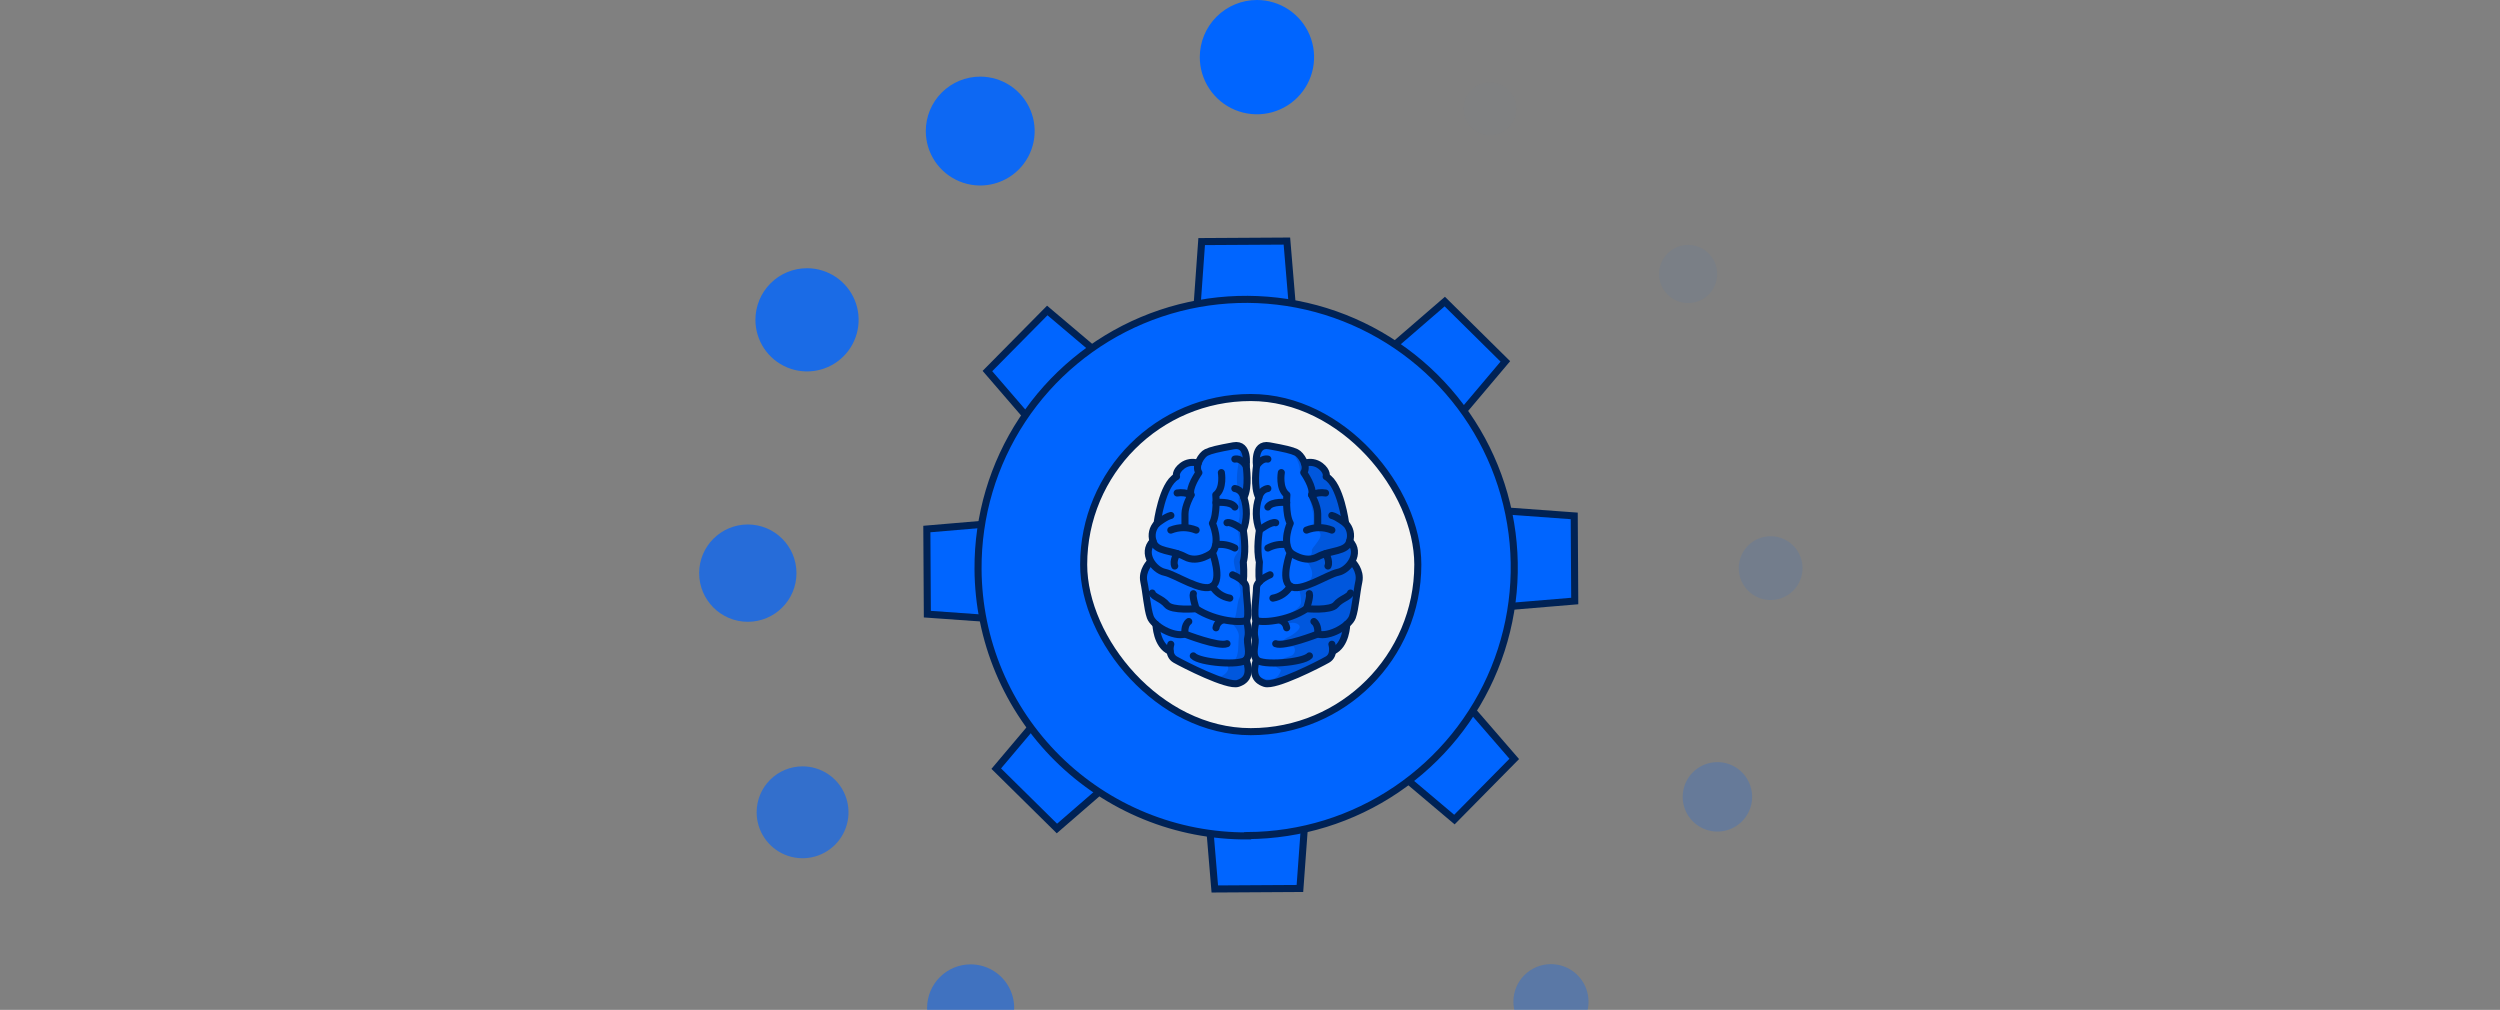 <svg width="354" height="143" viewBox="0 0 354 143" fill="none" xmlns="http://www.w3.org/2000/svg">
<rect x="0" y="0" width="354" height="143" fill="#808080" stroke="none"/>
<g clip-path="url(#clip0_1_1085)">
<path d="M169.89 8.092C169.89 9.693 170.365 11.258 171.254 12.588C172.143 13.919 173.407 14.957 174.886 15.569C176.365 16.181 177.992 16.342 179.561 16.029C181.131 15.717 182.573 14.947 183.705 13.815C184.837 12.683 185.607 11.241 185.92 9.671C186.232 8.101 186.072 6.474 185.459 4.996C184.847 3.517 183.81 2.253 182.479 1.364C181.148 0.475 179.583 0 177.983 0C175.836 0 173.778 0.853 172.26 2.37C170.743 3.888 169.89 5.946 169.89 8.092Z" fill="#0065FF"/>
<path opacity="0.9" d="M131.093 18.559C131.093 20.083 131.545 21.573 132.391 22.84C133.238 24.108 134.442 25.096 135.85 25.679C137.259 26.262 138.808 26.415 140.303 26.118C141.798 25.82 143.172 25.086 144.249 24.008C145.327 22.931 146.061 21.557 146.359 20.062C146.656 18.567 146.503 17.018 145.92 15.609C145.337 14.201 144.349 12.997 143.082 12.15C141.814 11.304 140.324 10.852 138.8 10.852C136.756 10.852 134.795 11.664 133.35 13.109C131.905 14.554 131.093 16.515 131.093 18.559Z" fill="#0065FF"/>
<path opacity="0.8" d="M106.969 45.272C106.966 46.717 107.392 48.132 108.193 49.335C108.994 50.539 110.134 51.477 111.469 52.033C112.804 52.588 114.273 52.735 115.691 52.455C117.11 52.175 118.413 51.48 119.436 50.459C120.46 49.438 121.157 48.136 121.44 46.718C121.723 45.3 121.58 43.831 121.027 42.495C120.475 41.159 119.538 40.017 118.336 39.213C117.134 38.41 115.721 37.981 114.275 37.981C112.34 37.981 110.484 38.748 109.115 40.115C107.745 41.482 106.973 43.337 106.969 45.272Z" fill="#0065FF"/>
<path opacity="0.7" d="M105.89 88.046C109.696 88.046 112.78 84.961 112.78 81.156C112.78 77.351 109.696 74.266 105.89 74.266C102.085 74.266 99 77.351 99 81.156C99 84.961 102.085 88.046 105.89 88.046Z" fill="#0065FF"/>
<path opacity="0.6" d="M107.139 115.021C107.139 116.308 107.52 117.565 108.235 118.635C108.95 119.705 109.966 120.538 111.154 121.031C112.343 121.523 113.651 121.652 114.913 121.401C116.174 121.15 117.333 120.53 118.243 119.621C119.153 118.711 119.772 117.552 120.023 116.29C120.274 115.028 120.146 113.72 119.653 112.532C119.161 111.343 118.327 110.327 117.257 109.613C116.188 108.898 114.93 108.516 113.643 108.516C111.918 108.516 110.264 109.202 109.044 110.422C107.824 111.641 107.139 113.296 107.139 115.021Z" fill="#0065FF"/>
<path opacity="0.5" d="M131.277 142.72C131.277 143.94 131.639 145.132 132.317 146.146C132.994 147.16 133.957 147.95 135.084 148.417C136.21 148.883 137.45 149.006 138.646 148.768C139.842 148.53 140.941 147.943 141.803 147.08C142.665 146.218 143.253 145.119 143.49 143.923C143.728 142.727 143.606 141.488 143.14 140.361C142.673 139.234 141.883 138.271 140.869 137.594C139.855 136.916 138.663 136.555 137.443 136.555C135.808 136.555 134.24 137.204 133.083 138.361C131.927 139.517 131.277 141.085 131.277 142.72Z" fill="#0065FF"/>
<path opacity="0.3" d="M214.299 141.827C214.296 142.879 214.605 143.909 215.187 144.785C215.77 145.662 216.599 146.346 217.571 146.751C218.542 147.156 219.612 147.263 220.645 147.06C221.677 146.856 222.626 146.351 223.371 145.608C224.117 144.865 224.625 143.917 224.831 142.885C225.038 141.853 224.933 140.783 224.531 139.811C224.129 138.838 223.448 138.007 222.573 137.421C221.698 136.836 220.669 136.524 219.617 136.524C218.919 136.522 218.228 136.658 217.583 136.923C216.938 137.189 216.351 137.579 215.857 138.072C215.363 138.564 214.971 139.15 214.704 139.794C214.436 140.438 214.299 141.129 214.299 141.827Z" fill="#0065FF"/>
<path opacity="0.2" d="M238.268 112.817C238.265 113.79 238.551 114.742 239.089 115.553C239.627 116.363 240.394 116.996 241.293 117.371C242.191 117.745 243.18 117.845 244.135 117.657C245.09 117.469 245.967 117.002 246.656 116.315C247.346 115.628 247.816 114.751 248.007 113.797C248.198 112.843 248.101 111.853 247.729 110.954C247.358 110.055 246.727 109.286 245.918 108.745C245.109 108.204 244.158 107.915 243.185 107.915C241.884 107.915 240.635 108.431 239.713 109.35C238.792 110.269 238.272 111.515 238.268 112.817Z" fill="#0065FF"/>
<path opacity="0.1" d="M246.206 80.447C246.206 81.341 246.471 82.214 246.967 82.956C247.464 83.699 248.169 84.278 248.994 84.62C249.82 84.962 250.728 85.051 251.604 84.877C252.48 84.703 253.285 84.272 253.916 83.641C254.548 83.009 254.978 82.204 255.152 81.328C255.327 80.452 255.237 79.544 254.895 78.719C254.553 77.894 253.975 77.188 253.232 76.692C252.489 76.196 251.616 75.931 250.723 75.931C249.525 75.931 248.376 76.407 247.529 77.254C246.682 78.101 246.206 79.249 246.206 80.447Z" fill="#0065FF"/>
<path opacity="0.05" d="M239.039 42.913C241.312 42.913 243.154 41.071 243.154 38.797C243.154 36.525 241.312 34.682 239.039 34.682C236.766 34.682 234.923 36.525 234.923 38.797C234.923 41.071 236.766 42.913 239.039 42.913Z" fill="#0065FF"/>
<path opacity="0.01" d="M207.254 15.399C207.254 16.137 207.473 16.858 207.883 17.471C208.293 18.085 208.876 18.563 209.557 18.845C210.239 19.128 210.989 19.201 211.712 19.058C212.436 18.914 213.101 18.558 213.622 18.037C214.144 17.515 214.499 16.85 214.643 16.127C214.787 15.403 214.713 14.653 214.431 13.972C214.149 13.29 213.671 12.707 213.057 12.297C212.444 11.887 211.722 11.669 210.985 11.669C210.494 11.667 210.008 11.762 209.555 11.948C209.101 12.135 208.689 12.41 208.342 12.757C207.996 13.104 207.721 13.516 207.534 13.969C207.347 14.423 207.252 14.909 207.254 15.399Z" fill="#0065FF"/>
<path d="M183.004 43.464L169.487 43.55L170.155 34.208L182.224 34.136L183.004 43.464Z" fill="#0065FF" stroke="#002255"/>
<path d="M213.156 51.175L207.113 58.331L197.493 48.826L204.58 42.7L213.156 51.175Z" fill="#0065FF" stroke="#002255"/>
<path d="M213.654 85.884L213.569 72.368L222.911 73.051L222.983 85.105L213.654 85.884Z" fill="#0065FF" stroke="#002255"/>
<path d="M205.944 116.051L198.788 110.009L208.294 100.389L214.419 107.461L205.944 116.051Z" fill="#0065FF" stroke="#002255"/>
<path d="M172.015 125.879L171.235 116.55L184.751 116.465L184.069 125.807L172.015 125.879Z" fill="#0065FF" stroke="#002255"/>
<path d="M141.068 108.839L147.11 101.683L156.73 111.189L149.658 117.315L141.068 108.839Z" fill="#0065FF" stroke="#002255"/>
<path d="M131.241 74.91L140.569 74.116L140.654 87.632L131.312 86.964L131.241 74.91Z" fill="#0065FF" stroke="#002255"/>
<path d="M148.294 43.963L155.436 50.005L145.93 59.625L139.819 52.539L148.294 43.963Z" fill="#0065FF" stroke="#002255"/>
<path d="M176.564 98.419C180.126 98.401 183.603 97.328 186.555 95.335C189.507 93.341 191.802 90.518 193.15 87.221C194.498 83.924 194.839 80.302 194.13 76.811C193.421 73.321 191.693 70.119 189.164 67.61C186.636 65.101 183.421 63.398 179.925 62.715C176.429 62.032 172.809 62.401 169.523 63.775C166.236 65.148 163.431 67.465 161.461 70.433C159.49 73.4 158.443 76.885 158.453 80.446C158.459 82.817 158.932 85.162 159.846 87.349C160.76 89.536 162.097 91.521 163.779 93.191C165.462 94.86 167.457 96.182 169.651 97.079C171.845 97.976 174.194 98.432 176.564 98.419ZM160.641 80.446C160.623 77.319 161.533 74.255 163.255 71.645C164.978 69.034 167.436 66.992 170.319 65.779C173.201 64.565 176.379 64.233 179.451 64.825C182.522 65.418 185.349 66.907 187.573 69.106C189.798 71.305 191.321 74.114 191.949 77.178C192.577 80.242 192.283 83.424 191.103 86.321C189.922 89.217 187.91 91.699 185.319 93.452C182.729 95.205 179.677 96.151 176.549 96.169C172.356 96.189 168.326 94.546 165.343 91.598C162.361 88.65 160.67 84.639 160.641 80.446ZM176.564 98.373C180.128 98.355 183.606 97.28 186.559 95.285C189.512 93.29 191.808 90.464 193.154 87.164C194.501 83.865 194.84 80.24 194.126 76.748C193.413 73.256 191.68 70.054 189.148 67.547C186.615 65.04 183.395 63.341 179.896 62.663C176.397 61.986 172.776 62.361 169.491 63.742C166.205 65.123 163.403 67.447 161.438 70.42C159.473 73.393 158.434 76.883 158.453 80.446C158.459 82.817 158.932 85.162 159.846 87.349C160.76 89.536 162.097 91.521 163.779 93.191C165.462 94.86 167.457 96.182 169.651 97.079C171.845 97.976 174.194 98.432 176.564 98.419V98.373ZM160.641 80.446C160.623 77.319 161.533 74.255 163.255 71.645C164.978 69.034 167.436 66.992 170.319 65.779C173.201 64.565 176.379 64.233 179.451 64.825C182.522 65.418 185.349 66.907 187.573 69.106C189.798 71.305 191.321 74.114 191.949 77.178C192.577 80.242 192.283 83.424 191.103 86.321C189.922 89.217 187.91 91.699 185.319 93.452C182.729 95.205 179.677 96.151 176.549 96.169C172.356 96.189 168.326 94.546 165.343 91.598C162.361 88.65 160.67 84.639 160.641 80.446ZM176.564 98.373C180.128 98.355 183.606 97.28 186.559 95.285C189.512 93.29 191.808 90.464 193.154 87.164C194.501 83.865 194.84 80.24 194.126 76.748C193.413 73.256 191.68 70.054 189.148 67.547C186.615 65.04 183.395 63.341 179.896 62.663C176.397 61.986 172.776 62.361 169.491 63.742C166.205 65.123 163.403 67.447 161.438 70.42C159.473 73.393 158.434 76.883 158.453 80.446C158.459 82.817 158.932 85.162 159.846 87.349C160.76 89.536 162.097 91.521 163.779 93.191C165.462 94.86 167.457 96.182 169.651 97.079C171.845 97.976 174.194 98.432 176.564 98.419V98.373ZM160.641 80.446C160.623 77.319 161.533 74.255 163.255 71.645C164.978 69.034 167.436 66.992 170.319 65.779C173.201 64.565 176.379 64.233 179.451 64.825C182.522 65.418 185.349 66.907 187.573 69.106C189.798 71.305 191.321 74.114 191.949 77.178C192.577 80.242 192.283 83.424 191.103 86.321C189.922 89.217 187.91 91.699 185.319 93.452C182.729 95.205 179.677 96.151 176.549 96.169C172.356 96.189 168.326 94.546 165.343 91.598C162.361 88.65 160.67 84.639 160.641 80.446ZM176.672 118.319C184.181 118.276 191.509 116.008 197.729 111.8C203.949 107.592 208.781 101.634 211.615 94.68C214.448 87.725 215.156 80.087 213.648 72.731C212.14 65.374 208.484 58.63 203.143 53.351C197.802 48.073 191.015 44.497 183.641 43.075C176.268 41.654 168.638 42.452 161.717 45.367C154.797 48.282 148.896 53.184 144.762 59.453C140.628 65.722 138.445 73.076 138.491 80.585C138.515 85.573 139.522 90.508 141.455 95.107C143.387 99.706 146.207 103.879 149.752 107.388C153.298 110.896 157.501 113.672 162.12 115.555C166.739 117.439 171.684 118.394 176.672 118.366V118.319ZM155.647 80.477C155.623 76.362 156.819 72.331 159.086 68.896C161.352 65.46 164.586 62.774 168.379 61.176C172.172 59.579 176.354 59.142 180.395 59.921C184.436 60.7 188.156 62.66 191.083 65.553C194.01 68.446 196.014 72.142 196.841 76.174C197.668 80.205 197.281 84.392 195.728 88.203C194.176 92.015 191.528 95.281 188.12 97.588C184.711 99.894 180.695 101.139 176.58 101.163C171.071 101.188 165.777 99.031 161.854 95.163C157.932 91.295 155.7 86.032 155.647 80.523V80.477ZM158.453 80.477C158.468 84.04 159.539 87.518 161.53 90.472C163.521 93.426 166.343 95.724 169.64 97.074C172.937 98.425 176.56 98.768 180.051 98.06C183.543 97.353 186.746 95.626 189.257 93.098C191.767 90.57 193.472 87.355 194.156 83.859C194.84 80.362 194.472 76.742 193.099 73.455C191.725 70.167 189.409 67.361 186.441 65.39C183.473 63.419 179.988 62.372 176.426 62.381C171.648 62.397 167.072 64.309 163.702 67.696C160.332 71.083 158.444 75.669 158.453 80.446V80.477ZM160.641 80.477C160.623 77.349 161.533 74.286 163.255 71.675C164.978 69.065 167.436 67.023 170.319 65.809C173.201 64.596 176.379 64.264 179.451 64.856C182.522 65.448 185.349 66.938 187.573 69.137C189.798 71.336 191.321 74.145 191.949 77.209C192.577 80.273 192.283 83.455 191.103 86.352C189.922 89.248 187.91 91.73 185.319 93.483C182.729 95.236 179.677 96.181 176.549 96.2C174.47 96.21 172.409 95.811 170.485 95.024C168.56 94.238 166.81 93.081 165.332 91.618C163.855 90.155 162.681 88.415 161.876 86.499C161.071 84.582 160.651 82.525 160.641 80.446V80.477ZM176.564 98.404C180.127 98.386 183.604 97.312 186.556 95.318C189.509 93.324 191.804 90.5 193.152 87.202C194.499 83.904 194.839 80.281 194.129 76.79C193.418 73.299 191.689 70.097 189.159 67.589C186.629 65.081 183.412 63.379 179.915 62.698C176.418 62.017 172.798 62.388 169.512 63.764C166.226 65.14 163.421 67.459 161.453 70.428C159.484 73.398 158.44 76.884 158.453 80.446C158.459 82.817 158.932 85.162 159.846 87.349C160.76 89.536 162.097 91.521 163.779 93.191C165.462 94.86 167.457 96.182 169.651 97.079C171.845 97.976 174.194 98.432 176.564 98.419V98.404ZM160.641 80.446C160.623 77.319 161.533 74.255 163.255 71.645C164.978 69.034 167.436 66.992 170.319 65.779C173.201 64.565 176.379 64.233 179.451 64.825C182.522 65.418 185.349 66.907 187.573 69.106C189.798 71.305 191.321 74.114 191.949 77.178C192.577 80.242 192.283 83.424 191.103 86.321C189.922 89.217 187.91 91.699 185.319 93.452C182.729 95.205 179.677 96.151 176.549 96.169C172.356 96.189 168.326 94.546 165.343 91.598C162.361 88.65 160.67 84.639 160.641 80.446ZM176.564 98.373C180.128 98.355 183.606 97.28 186.559 95.285C189.512 93.29 191.808 90.464 193.154 87.164C194.501 83.865 194.84 80.24 194.126 76.748C193.413 73.256 191.68 70.054 189.148 67.547C186.615 65.04 183.395 63.341 179.896 62.663C176.397 61.986 172.776 62.361 169.491 63.742C166.205 65.123 163.403 67.447 161.438 70.42C159.473 73.393 158.434 76.883 158.453 80.446C158.459 82.817 158.932 85.162 159.846 87.349C160.76 89.536 162.097 91.521 163.779 93.191C165.462 94.86 167.457 96.182 169.651 97.079C171.845 97.976 174.194 98.432 176.564 98.419V98.373ZM160.641 80.446C160.623 77.319 161.533 74.255 163.255 71.645C164.978 69.034 167.436 66.992 170.319 65.779C173.201 64.565 176.379 64.233 179.451 64.825C182.522 65.418 185.349 66.907 187.573 69.106C189.798 71.305 191.321 74.114 191.949 77.178C192.577 80.242 192.283 83.424 191.103 86.321C189.922 89.217 187.91 91.699 185.319 93.452C182.729 95.205 179.677 96.151 176.549 96.169C172.356 96.189 168.326 94.546 165.343 91.598C162.361 88.65 160.67 84.639 160.641 80.446Z" fill="#0065FF"/>
<path d="M176.564 98.419C180.126 98.401 183.603 97.328 186.555 95.335C189.507 93.341 191.802 90.518 193.15 87.221C194.498 83.924 194.839 80.302 194.13 76.811C193.421 73.321 191.692 70.119 189.164 67.61C186.636 65.101 183.421 63.398 179.925 62.715C176.429 62.032 172.809 62.401 169.523 63.775C166.236 65.148 163.431 67.465 161.461 70.433C159.49 73.4 158.443 76.885 158.453 80.446M176.564 98.419C174.194 98.432 171.845 97.976 169.651 97.079C167.457 96.182 165.462 94.86 163.779 93.191C162.097 91.521 160.76 89.536 159.846 87.349C158.932 85.162 158.459 82.817 158.453 80.446M176.564 98.419V98.373C180.128 98.355 183.606 97.28 186.559 95.285C189.512 93.29 191.808 90.464 193.154 87.164C194.501 83.865 194.84 80.24 194.126 76.748C193.413 73.256 191.68 70.054 189.148 67.547C186.615 65.04 183.395 63.341 179.896 62.663C176.397 61.986 172.776 62.361 169.491 63.742C166.205 65.123 163.403 67.447 161.438 70.42C159.473 73.393 158.434 76.883 158.453 80.446M176.564 98.419V98.404C180.127 98.386 183.604 97.312 186.556 95.318C189.509 93.324 191.804 90.5 193.152 87.202C194.499 83.904 194.839 80.281 194.129 76.79C193.418 73.299 191.689 70.097 189.159 67.589C186.629 65.081 183.412 63.379 179.915 62.698C176.418 62.017 172.798 62.388 169.512 63.764C166.226 65.14 163.421 67.459 161.453 70.428C159.484 73.398 158.44 76.884 158.453 80.446M158.453 80.446C158.444 75.669 160.332 71.083 163.702 67.696C167.072 64.309 171.648 62.397 176.426 62.381C179.988 62.372 183.473 63.419 186.441 65.39C189.409 67.361 191.725 70.167 193.099 73.455C194.472 76.742 194.84 80.362 194.156 83.859C193.472 87.355 191.767 90.57 189.257 93.098C186.746 95.626 183.543 97.353 180.051 98.06C176.56 98.768 172.937 98.425 169.64 97.074C166.343 95.724 163.521 93.426 161.53 90.472C159.539 87.518 158.468 84.04 158.453 80.477V80.446ZM160.641 80.446C160.623 77.319 161.533 74.255 163.255 71.645C164.978 69.034 167.436 66.992 170.319 65.779C173.201 64.565 176.379 64.233 179.451 64.825C182.522 65.418 185.349 66.907 187.573 69.106C189.798 71.305 191.321 74.114 191.949 77.178C192.577 80.242 192.283 83.424 191.103 86.321C189.922 89.217 187.91 91.699 185.319 93.452C182.729 95.205 179.677 96.151 176.549 96.169C172.356 96.189 168.326 94.546 165.343 91.598C162.361 88.65 160.67 84.64 160.641 80.446ZM160.641 80.446C160.651 82.525 161.071 84.582 161.876 86.499C162.681 88.415 163.855 90.155 165.332 91.618C166.81 93.081 168.56 94.238 170.485 95.024C172.409 95.811 174.47 96.21 176.549 96.2C179.677 96.181 182.729 95.236 185.319 93.483C187.91 91.73 189.922 89.248 191.103 86.352C192.283 83.455 192.577 80.273 191.949 77.209C191.321 74.145 189.798 71.336 187.573 69.137C185.349 66.938 182.522 65.448 179.451 64.856C176.379 64.264 173.201 64.596 170.319 65.809C167.436 67.023 164.978 69.065 163.255 71.675C161.533 74.286 160.623 77.349 160.641 80.477V80.446ZM176.672 118.319C184.181 118.276 191.509 116.008 197.729 111.8C203.949 107.592 208.781 101.634 211.615 94.68C214.448 87.725 215.156 80.087 213.648 72.731C212.14 65.374 208.484 58.63 203.143 53.351C197.802 48.073 191.015 44.497 183.641 43.075C176.268 41.654 168.638 42.452 161.717 45.367C154.797 48.282 148.896 53.184 144.762 59.453C140.628 65.722 138.445 73.076 138.491 80.585C138.515 85.573 139.522 90.508 141.455 95.107C143.387 99.706 146.207 103.879 149.752 107.388C153.298 110.896 157.501 113.672 162.12 115.555C166.739 117.439 171.684 118.394 176.672 118.366V118.319ZM155.647 80.477C155.623 76.362 156.819 72.331 159.086 68.896C161.352 65.46 164.586 62.774 168.379 61.176C172.172 59.579 176.354 59.142 180.395 59.921C184.436 60.7 188.156 62.66 191.083 65.553C194.01 68.446 196.014 72.142 196.841 76.174C197.668 80.205 197.281 84.392 195.728 88.203C194.176 92.015 191.528 95.281 188.12 97.588C184.711 99.894 180.695 101.139 176.58 101.163C171.071 101.188 165.777 99.031 161.854 95.163C157.932 91.295 155.7 86.032 155.647 80.523V80.477Z" stroke="#002255"/>
<rect x="153.448" y="56.288" width="47.314" height="47.314" rx="23.657" fill="#F4F3F1"/>
<rect x="153.448" y="56.288" width="47.314" height="47.314" rx="23.657" stroke="#002255"/>
<path d="M192.564 82.4C192.43 83.027 192.328 83.756 192.225 84.462C192.117 85.463 191.923 86.454 191.646 87.422C191.469 87.83 191.199 88.191 190.857 88.475C190.857 88.916 190.644 91.495 188.839 92.318C188.815 92.57 188.73 92.811 188.593 93.023C188.456 93.236 188.27 93.411 188.05 93.537C187.983 93.576 181.712 96.978 179.48 96.978C179.339 96.98 179.198 96.961 179.063 96.923C177.99 96.568 177.486 95.902 177.525 94.822C177.548 94.348 177.634 93.88 177.781 93.43C177.356 92.843 177.45 92.094 177.537 91.431C177.618 91.057 177.627 90.67 177.565 90.292C177.352 89.48 177.655 88.163 177.738 87.84C177.47 87.422 177.549 86.232 177.695 84.616C177.746 84.064 177.793 83.539 177.793 83.22C177.814 82.866 177.967 82.532 178.223 82.286C178.124 81.387 178.124 80.48 178.223 79.582C177.777 77.898 178.156 75.45 178.223 75.084C177.669 73.597 177.639 71.966 178.136 70.46C177.399 69.025 177.777 66.261 177.821 65.966C177.789 65.737 177.596 64.066 178.388 63.301C178.576 63.133 178.803 63.014 179.047 62.955C179.292 62.896 179.548 62.898 179.792 62.962C181.16 63.214 182.019 63.388 182.642 63.557C182.993 63.649 183.336 63.77 183.667 63.92C184.223 64.268 184.641 64.799 184.849 65.422C185.23 65.313 185.632 65.294 186.021 65.367C186.41 65.44 186.777 65.603 187.093 65.843C187.979 66.529 188.015 67.156 187.983 67.42C189.915 68.603 190.644 73.46 190.743 74.059C191.049 74.39 191.265 74.795 191.369 75.234C191.474 75.673 191.463 76.132 191.338 76.566C191.632 76.869 191.839 77.246 191.935 77.657C192.032 78.068 192.015 78.497 191.886 78.9C191.827 79.094 191.746 79.282 191.646 79.459C191.657 79.511 192.907 80.752 192.564 82.4Z" fill="#0065FF"/>
<path opacity="0.2" d="M192.564 82.4C192.43 83.027 192.328 83.757 192.225 84.462C192.117 85.464 191.923 86.454 191.646 87.423C191.469 87.83 191.199 88.191 190.857 88.475C190.857 88.917 190.644 91.495 188.839 92.319C188.815 92.57 188.73 92.812 188.593 93.024C188.456 93.236 188.27 93.412 188.051 93.537C187.984 93.576 181.712 96.978 179.48 96.978C179.339 96.98 179.198 96.962 179.063 96.923C177.99 96.568 177.486 95.902 177.525 94.822C177.61 94.872 177.676 94.95 177.71 95.043C178.278 96.178 179.354 96.296 180.261 96.119C181.168 95.941 181.392 94.861 181.392 94.861L179.816 93.884C179.816 93.884 181.605 93.312 182.713 92.898C182.852 92.861 182.98 92.79 183.085 92.692C183.19 92.594 183.269 92.471 183.315 92.335C183.361 92.199 183.373 92.053 183.349 91.912C183.325 91.77 183.266 91.636 183.178 91.522C182.894 91.591 182.598 91.599 182.31 91.546C182.022 91.493 181.748 91.38 181.507 91.215C181.549 91.023 181.632 90.843 181.752 90.687C181.871 90.531 182.023 90.403 182.197 90.312C182.729 90.115 184.589 89.019 183.872 88.448C183.154 87.876 182.197 88.408 182.197 88.408C180.758 88.637 180.245 87.809 180.245 87.809C180.245 87.809 184.286 86.626 184.227 85.243C184.24 84.548 184.106 83.859 183.833 83.22C183.833 83.22 185.453 82.755 185.756 81.62C186.06 80.484 184.775 79.14 184.775 79.14C185.429 79.306 185.859 78.352 185.756 77.981C185.654 77.611 187.053 76.491 186.99 75.715C186.927 74.938 185.756 74.843 185.756 74.843C186.486 73.314 185.248 70.078 185.248 70.078C185.591 68.379 184.065 66.924 184.065 66.924C184.164 65.643 183.348 64.409 182.61 63.565C182.962 63.657 183.305 63.778 183.635 63.928C184.192 64.276 184.61 64.807 184.818 65.43C185.199 65.321 185.6 65.302 185.989 65.375C186.379 65.449 186.746 65.612 187.061 65.852C187.948 66.537 187.984 67.164 187.952 67.428C189.884 68.611 190.613 73.468 190.711 74.067C191.018 74.398 191.234 74.803 191.338 75.242C191.442 75.682 191.431 76.14 191.307 76.574C191.601 76.877 191.807 77.254 191.904 77.665C192 78.076 191.983 78.506 191.855 78.908C191.795 79.103 191.715 79.29 191.614 79.468C191.658 79.511 192.907 80.753 192.564 82.4Z" fill="#002255"/>
<path d="M176.619 93.43C177.21 95.362 176.812 96.438 175.337 96.923C175.201 96.961 175.061 96.98 174.919 96.978C174.072 96.978 172.641 96.485 171.186 95.874C168.821 94.877 166.389 93.56 166.349 93.536C166.13 93.411 165.944 93.235 165.807 93.023C165.67 92.811 165.585 92.57 165.561 92.318C163.756 91.494 163.558 88.916 163.543 88.475C163.201 88.19 162.931 87.83 162.754 87.422C162.477 86.454 162.283 85.463 162.175 84.462C162.072 83.756 161.97 83.027 161.836 82.4C161.489 80.752 162.739 79.51 162.794 79.459C162.693 79.282 162.613 79.094 162.553 78.9C162.425 78.497 162.408 78.068 162.504 77.657C162.601 77.246 162.807 76.869 163.101 76.566C162.976 76.132 162.966 75.673 163.07 75.234C163.174 74.795 163.39 74.39 163.696 74.059C163.779 73.459 164.508 68.611 166.456 67.42C166.424 67.16 166.456 66.533 167.347 65.843C167.662 65.603 168.029 65.44 168.418 65.367C168.808 65.294 169.209 65.312 169.59 65.421C169.798 64.799 170.216 64.268 170.772 63.92C171.462 63.6 172.33 63.387 174.647 62.962C174.875 62.905 175.113 62.901 175.342 62.948C175.572 62.995 175.789 63.092 175.976 63.234L176.051 63.301C176.839 64.066 176.65 65.737 176.619 65.966C176.662 66.261 177.04 69.025 176.303 70.46C176.801 71.966 176.77 73.597 176.216 75.084C176.276 75.45 176.654 77.898 176.216 79.581C176.315 80.48 176.315 81.387 176.216 82.286C176.472 82.532 176.625 82.866 176.646 83.22C176.646 83.539 176.693 84.064 176.741 84.615C176.891 86.232 176.969 87.422 176.701 87.84C176.784 88.163 177.096 89.48 176.875 90.292C176.812 90.67 176.821 91.057 176.902 91.431C176.95 92.094 177.044 92.843 176.619 93.43Z" fill="#0065FF"/>
<path opacity="0.2" d="M176.619 93.43C177.21 95.362 176.812 96.438 175.337 96.923C175.202 96.961 175.061 96.98 174.92 96.978C174.072 96.978 172.641 96.485 171.186 95.874C171.793 96.02 172.429 95.973 173.008 95.74C174.675 94.782 173.52 93.883 173.52 93.883C175.7 94.1 175.239 91.518 175.412 90.312C175.586 89.105 174.139 88.006 174.139 88.006C175.266 88.179 175.002 85.64 175.491 84.698C175.98 83.756 175.132 81.683 175.132 81.683C174.951 80.035 174.285 79.51 175.132 78.391C175.98 77.271 175.132 74.532 175.132 74.532C175.132 74.532 175.716 73.31 175.491 72.332C175.266 71.354 175.491 69.439 175.491 69.439C174.703 68.421 175.491 65.075 175.491 65.075C175.495 64.431 175.658 63.799 175.964 63.234L176.039 63.301C176.827 64.065 176.638 65.737 176.607 65.966C176.65 66.261 177.029 69.025 176.291 70.46C176.789 71.966 176.758 73.597 176.205 75.084C176.264 75.45 176.642 77.898 176.205 79.581C176.303 80.48 176.303 81.387 176.205 82.286C176.46 82.532 176.614 82.865 176.634 83.22C176.634 83.539 176.682 84.064 176.729 84.615C176.879 86.232 176.958 87.422 176.69 87.84C176.772 88.163 177.084 89.48 176.863 90.292C176.8 90.67 176.81 91.057 176.891 91.431C176.95 92.094 177.044 92.843 176.619 93.43Z" fill="#002255"/>
<path d="M181.436 66.92C181.436 66.92 181.042 69.155 182.224 70.073C182.224 70.073 181.984 72.833 182.701 74.098C182.701 74.098 181.519 76.645 182.701 78.237C182.701 78.237 181.27 82.053 182.701 83.007C184.132 83.961 187.948 81.34 189.462 81.036C190.976 80.733 192.801 78.332 191.121 76.617" stroke="#002255" stroke-linecap="round" stroke-linejoin="round"/>
<path d="M186.588 74.67C186.588 74.67 186.588 73.881 186.588 72.758C186.588 71.634 185.729 70.085 185.729 70.085C186.123 69.084 184.617 66.931 184.617 66.931C185.252 65.95 184.223 64.381 183.557 64.066C182.89 63.75 181.98 63.537 179.717 63.123C177.454 62.709 177.923 65.978 177.923 65.978C177.923 65.978 177.458 69.025 178.255 70.456C177.745 71.96 177.773 73.594 178.333 75.08C178.333 75.08 177.856 77.808 178.333 79.582C178.333 79.582 178.16 81.576 178.365 82.341" stroke="#002255" stroke-linecap="round" stroke-linejoin="round"/>
<path d="M185.007 75.064C186.158 74.6 187.444 74.6 188.595 75.064" stroke="#002255" stroke-linecap="round" stroke-linejoin="round"/>
<path d="M179.843 81.391C179.843 81.391 177.923 82.156 177.923 83.22C177.923 84.284 177.431 87.355 177.88 87.809C178.329 88.262 182.299 88.021 185.007 86.192C185.007 86.192 188.433 86.512 189.15 85.636C189.868 84.761 191.078 84.537 191.228 83.973" stroke="#002255" stroke-linecap="round" stroke-linejoin="round"/>
<path d="M191.5 79.57C191.5 79.57 192.749 80.784 192.41 82.369C192.071 83.953 191.933 86.145 191.5 87.375C191.066 88.605 188.24 90.272 186.588 89.784C186.588 89.784 181.834 91.644 180.639 91.148" stroke="#002255" stroke-linecap="round" stroke-linejoin="round"/>
<path d="M177.88 87.809C177.88 87.809 177.458 89.386 177.691 90.249C177.923 91.112 177.198 92.504 177.923 93.403C178.649 94.301 184.538 93.824 185.413 92.871" stroke="#002255" stroke-linecap="round" stroke-linejoin="round"/>
<path d="M188.595 91.226C188.595 91.226 189.087 92.76 187.956 93.402C186.825 94.045 180.568 97.258 179.094 96.773C177.62 96.288 177.36 95.196 177.912 93.402" stroke="#002255" stroke-linecap="round" stroke-linejoin="round"/>
<path d="M190.7 88.408C190.7 88.408 190.637 91.396 188.701 92.216" stroke="#002255" stroke-linecap="round" stroke-linejoin="round"/>
<path d="M184.723 65.603C185.098 65.474 185.498 65.438 185.889 65.5C186.28 65.562 186.65 65.719 186.966 65.958C188.039 66.778 187.782 67.484 187.782 67.484C189.832 68.591 190.542 74.122 190.542 74.122C190.852 74.444 191.07 74.844 191.171 75.28C191.272 75.716 191.254 76.171 191.117 76.597C190.723 78.226 188.421 77.835 186.576 78.844C184.731 79.854 182.697 78.234 182.697 78.234" stroke="#002255" stroke-linecap="round" stroke-linejoin="round"/>
<path d="M182.709 83.011C182.445 83.455 182.088 83.836 181.662 84.128C181.235 84.419 180.751 84.614 180.241 84.699" stroke="#002255" stroke-linecap="round" stroke-linejoin="round"/>
<path d="M182.193 77.126C181.276 76.998 180.343 77.165 179.528 77.603" stroke="#002255" stroke-linecap="round" stroke-linejoin="round"/>
<path d="M178.333 75.064C178.333 75.064 180.005 73.783 180.639 74.02" stroke="#002255" stroke-linecap="round" stroke-linejoin="round"/>
<path d="M182.193 71.161C182.193 71.161 180.084 70.921 179.528 71.796" stroke="#002255" stroke-linecap="round" stroke-linejoin="round"/>
<path d="M178.255 70.444C178.255 70.444 178.491 69.332 179.528 69.175" stroke="#002255" stroke-linecap="round" stroke-linejoin="round"/>
<path d="M177.923 65.966C177.923 65.966 178.574 64.823 179.528 65.008" stroke="#002255" stroke-linecap="round" stroke-linejoin="round"/>
<path d="M186.588 89.784C186.588 89.784 186.765 88.546 186.048 88.006" stroke="#002255" stroke-linecap="round" stroke-linejoin="round"/>
<path d="M185.007 86.192C185.007 86.192 185.571 84.485 185.402 84.067" stroke="#002255" stroke-linecap="round" stroke-linejoin="round"/>
<path d="M181.373 87.832C181.587 87.927 181.775 88.074 181.918 88.26C182.062 88.446 182.156 88.665 182.193 88.897" stroke="#002255" stroke-linecap="round" stroke-linejoin="round"/>
<path d="M187.715 78.391C187.715 78.391 188.354 79.432 188.039 80.149" stroke="#002255" stroke-linecap="round" stroke-linejoin="round"/>
<path d="M190.554 74.129C190.554 74.129 189.308 73.148 188.583 72.99" stroke="#002255" stroke-linecap="round" stroke-linejoin="round"/>
<path d="M185.729 70.077C186.343 69.788 187.031 69.695 187.7 69.809" stroke="#002255" stroke-linecap="round" stroke-linejoin="round"/>
<path d="M172.945 66.92C172.945 66.92 173.339 69.155 172.156 70.073C172.156 70.073 172.397 72.833 171.679 74.098C171.679 74.098 172.862 76.645 171.679 78.237C171.679 78.237 173.11 82.053 171.679 83.007C170.248 83.961 166.432 81.34 164.918 81.036C163.405 80.733 161.58 78.332 163.259 76.617" stroke="#002255" stroke-linecap="round" stroke-linejoin="round"/>
<path d="M167.792 74.67C167.792 74.67 167.792 73.881 167.792 72.758C167.792 71.634 168.652 70.085 168.652 70.085C168.257 69.084 169.763 66.931 169.763 66.931C169.129 65.95 170.157 64.381 170.824 64.066C171.49 63.75 172.401 63.537 174.663 63.123C176.926 62.709 176.457 65.978 176.457 65.978C176.457 65.978 176.922 69.025 176.126 70.456C176.635 71.96 176.607 73.594 176.047 75.08C176.047 75.08 176.524 77.808 176.047 79.582C176.047 79.582 176.22 81.576 176.015 82.341" stroke="#002255" stroke-linecap="round" stroke-linejoin="round"/>
<path d="M169.373 75.064C168.222 74.6 166.937 74.6 165.786 75.064" stroke="#002255" stroke-linecap="round" stroke-linejoin="round"/>
<path d="M174.537 81.391C174.537 81.391 176.457 82.156 176.457 83.22C176.457 84.284 176.95 87.355 176.496 87.809C176.043 88.262 172.081 88.021 169.373 86.192C169.373 86.192 165.947 86.512 165.23 85.636C164.512 84.761 163.302 84.537 163.152 83.973" stroke="#002255" stroke-linecap="round" stroke-linejoin="round"/>
<path d="M162.88 79.57C162.88 79.57 161.631 80.784 161.97 82.369C162.309 83.953 162.447 86.145 162.88 87.375C163.314 88.605 166.141 90.272 167.792 89.784C167.792 89.784 172.546 91.644 173.741 91.148" stroke="#002255" stroke-linecap="round" stroke-linejoin="round"/>
<path d="M176.496 87.809C176.496 87.809 176.922 89.386 176.689 90.249C176.457 91.112 177.182 92.504 176.457 93.403C175.732 94.301 169.842 93.824 168.967 92.871" stroke="#002255" stroke-linecap="round" stroke-linejoin="round"/>
<path d="M165.786 91.226C165.786 91.226 165.293 92.76 166.424 93.402C167.556 94.045 173.812 97.258 175.286 96.773C176.76 96.288 177.021 95.196 176.469 93.402" stroke="#002255" stroke-linecap="round" stroke-linejoin="round"/>
<path d="M163.681 88.408C163.681 88.408 163.744 91.396 165.679 92.216" stroke="#002255" stroke-linecap="round" stroke-linejoin="round"/>
<path d="M169.657 65.603C169.282 65.474 168.882 65.438 168.491 65.5C168.1 65.562 167.73 65.719 167.414 65.958C166.341 66.778 166.598 67.484 166.598 67.484C164.548 68.591 163.838 74.122 163.838 74.122C163.528 74.444 163.311 74.844 163.209 75.28C163.108 75.716 163.126 76.171 163.263 76.597C163.657 78.226 165.959 77.835 167.804 78.844C169.649 79.854 171.683 78.234 171.683 78.234" stroke="#002255" stroke-linecap="round" stroke-linejoin="round"/>
<path d="M171.671 83.011C171.935 83.455 172.293 83.836 172.719 84.128C173.145 84.419 173.63 84.614 174.139 84.699" stroke="#002255" stroke-linecap="round" stroke-linejoin="round"/>
<path d="M172.188 77.126C173.104 76.998 174.037 77.165 174.853 77.603" stroke="#002255" stroke-linecap="round" stroke-linejoin="round"/>
<path d="M176.047 75.064C176.047 75.064 174.376 73.783 173.741 74.02" stroke="#002255" stroke-linecap="round" stroke-linejoin="round"/>
<path d="M172.188 71.161C172.188 71.161 174.297 70.921 174.853 71.796" stroke="#002255" stroke-linecap="round" stroke-linejoin="round"/>
<path d="M176.126 70.444C176.126 70.444 175.889 69.332 174.852 69.175" stroke="#002255" stroke-linecap="round" stroke-linejoin="round"/>
<path d="M176.457 65.966C176.457 65.966 175.806 64.823 174.852 65.008" stroke="#002255" stroke-linecap="round" stroke-linejoin="round"/>
<path d="M167.792 89.784C167.792 89.784 167.615 88.546 168.332 88.006" stroke="#002255" stroke-linecap="round" stroke-linejoin="round"/>
<path d="M169.373 86.192C169.373 86.192 168.809 84.485 168.979 84.067" stroke="#002255" stroke-linecap="round" stroke-linejoin="round"/>
<path d="M173.008 87.832C172.793 87.927 172.605 88.074 172.462 88.26C172.319 88.446 172.225 88.665 172.188 88.897" stroke="#002255" stroke-linecap="round" stroke-linejoin="round"/>
<path d="M166.665 78.391C166.665 78.391 166.026 79.432 166.342 80.149" stroke="#002255" stroke-linecap="round" stroke-linejoin="round"/>
<path d="M163.827 74.129C163.827 74.129 165.072 73.148 165.798 72.99" stroke="#002255" stroke-linecap="round" stroke-linejoin="round"/>
<path d="M168.652 70.077C168.037 69.788 167.35 69.695 166.681 69.809" stroke="#002255" stroke-linecap="round" stroke-linejoin="round"/>
</g>
<defs>
<clipPath id="clip0_1_1085">
<rect width="354" height="143" fill="white"/>
</clipPath>
</defs>
</svg>
